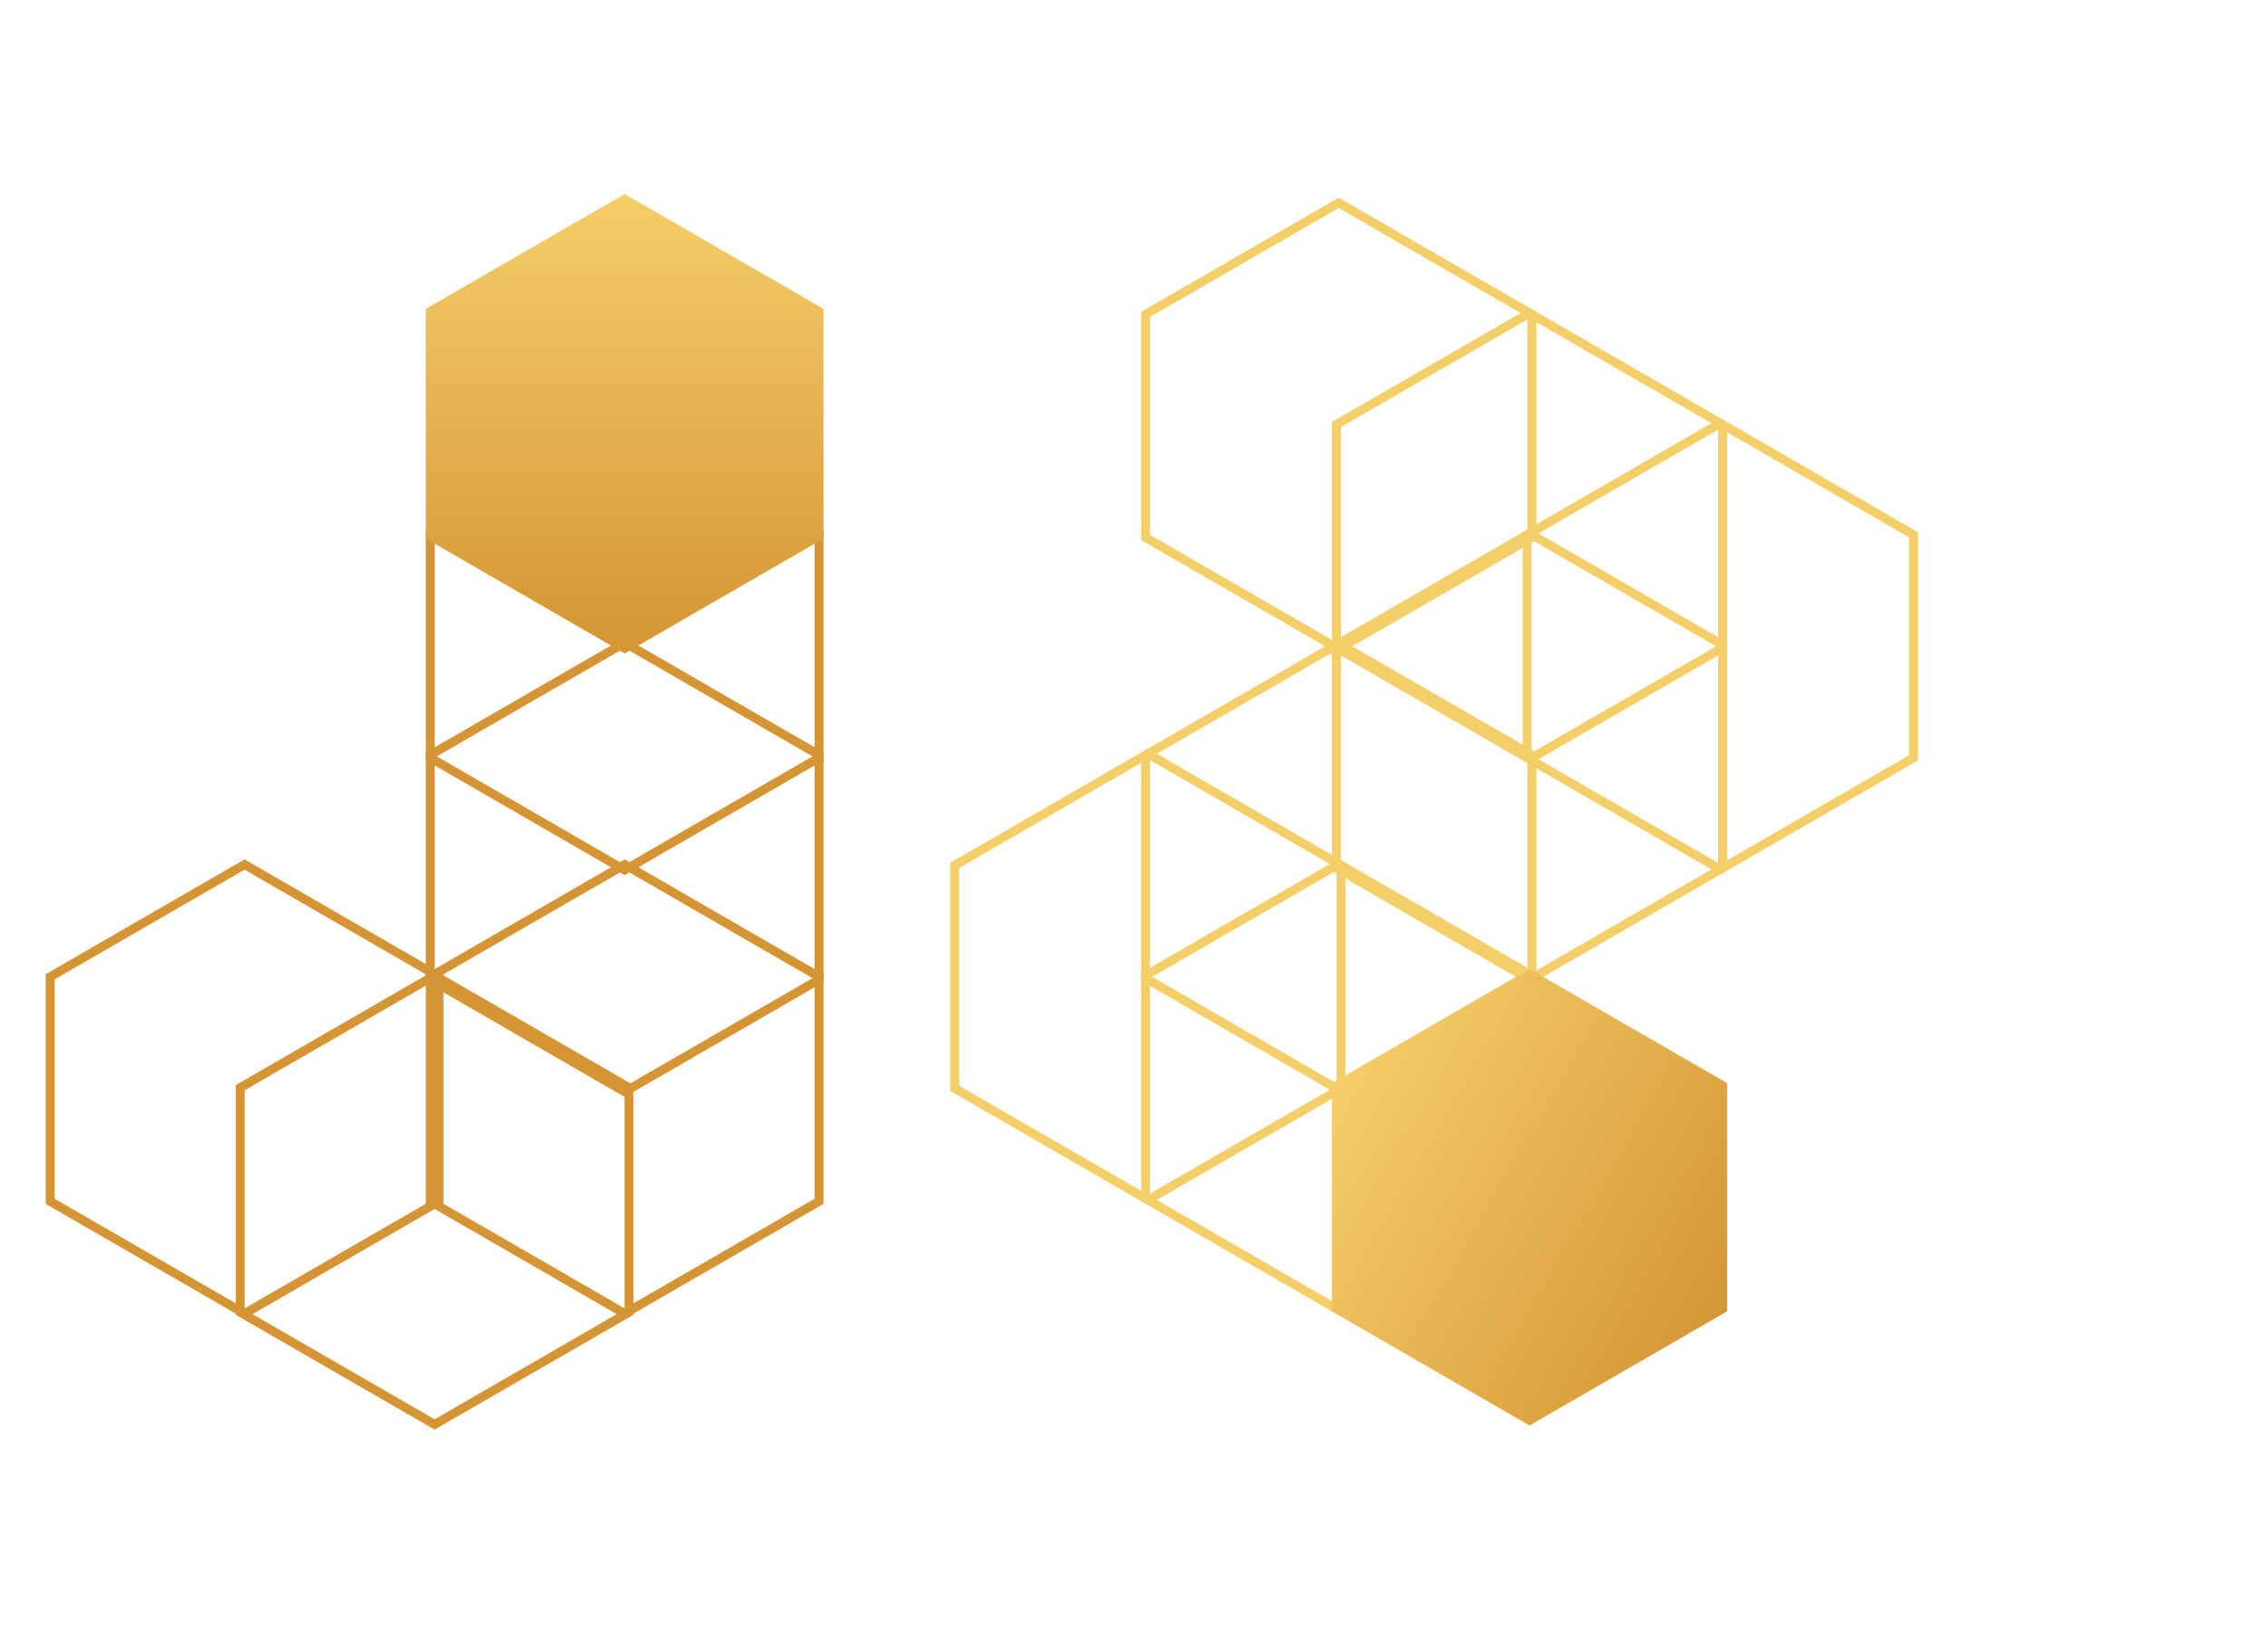 <svg width="152" height="109" viewBox="0 0 152 109" fill="none" xmlns="http://www.w3.org/2000/svg">
<path d="M115.295 28.357L128.24 35.831L128.24 50.778L115.295 58.251L102.351 50.778L102.351 35.831L115.295 28.357Z" stroke="#F4CE69" stroke-width="0.6"/>
<path d="M102.508 20.974L115.452 28.448L115.452 43.395L102.508 50.868L89.563 43.395L89.563 28.448L102.508 20.974Z" stroke="#F4CE69" stroke-width="0.6"/>
<path d="M89.72 13.591L102.664 21.064L102.664 36.012L89.72 43.485L76.775 36.012L76.775 21.064L89.72 13.591Z" stroke="#F4CE69" stroke-width="0.6"/>
<path d="M102.508 35.74L115.452 43.214L115.452 58.161L102.508 65.634L89.563 58.161L89.563 43.214L102.508 35.74Z" stroke="#F4CE69" stroke-width="0.6"/>
<path d="M89.72 43.123L102.664 50.597L102.664 65.544L89.72 73.017L76.775 65.544L76.775 50.597L89.72 43.123Z" stroke="#F4CE69" stroke-width="0.6"/>
<path d="M76.932 50.506L89.876 57.98L89.876 72.927L76.932 80.4L63.987 72.927L63.987 57.98L76.932 50.506Z" stroke="#F4CE69" stroke-width="0.6"/>
<path d="M89.72 57.889L102.664 65.363L102.664 80.31L89.72 87.783L76.775 80.31L76.775 65.363L89.72 57.889Z" stroke="#F4CE69" stroke-width="0.6"/>
<path d="M115.752 72.573L115.752 87.866L102.507 95.513L89.263 87.866L89.263 72.573L102.507 64.926L115.752 72.573Z" fill="url(#paint0_linear_14_20)"/>
<path d="M28.836 35.728L41.864 28.206L54.893 35.728V50.772L41.864 58.294L28.836 50.772V35.728Z" stroke="#D59534" stroke-width="0.6"/>
<path d="M28.836 50.588L41.864 43.066L54.893 50.588V65.632L41.864 73.154L28.836 65.632V50.588Z" stroke="#D59534" stroke-width="0.6"/>
<path d="M28.836 65.448L41.864 57.926L54.893 65.448V80.492L41.864 88.014L28.836 80.492V65.448Z" stroke="#D59534" stroke-width="0.6"/>
<path d="M16.099 72.878L29.127 65.356L42.156 72.878V87.922L29.127 95.444L16.099 87.922V72.878Z" stroke="#D59534" stroke-width="0.6"/>
<path d="M3.362 65.448L16.39 57.926L29.419 65.448V80.492L16.39 88.014L3.362 80.492V65.448Z" stroke="#D59534" stroke-width="0.6"/>
<path d="M41.864 13L55.193 20.695V36.086L41.864 43.781L28.536 36.086V20.695L41.864 13Z" fill="url(#paint1_linear_14_20)"/>
<defs>
<linearGradient id="paint0_linear_14_20" x1="116.48" y1="88.067" x2="89.534" y2="72.51" gradientUnits="userSpaceOnUse">
<stop stop-color="#D59534"/>
<stop offset="1" stop-color="#F4CE69"/>
</linearGradient>
<linearGradient id="paint1_linear_14_20" x1="41.864" y1="13" x2="41.864" y2="43.781" gradientUnits="userSpaceOnUse">
<stop stop-color="#F4CE69"/>
<stop offset="1" stop-color="#D59534"/>
</linearGradient>
</defs>
</svg>
